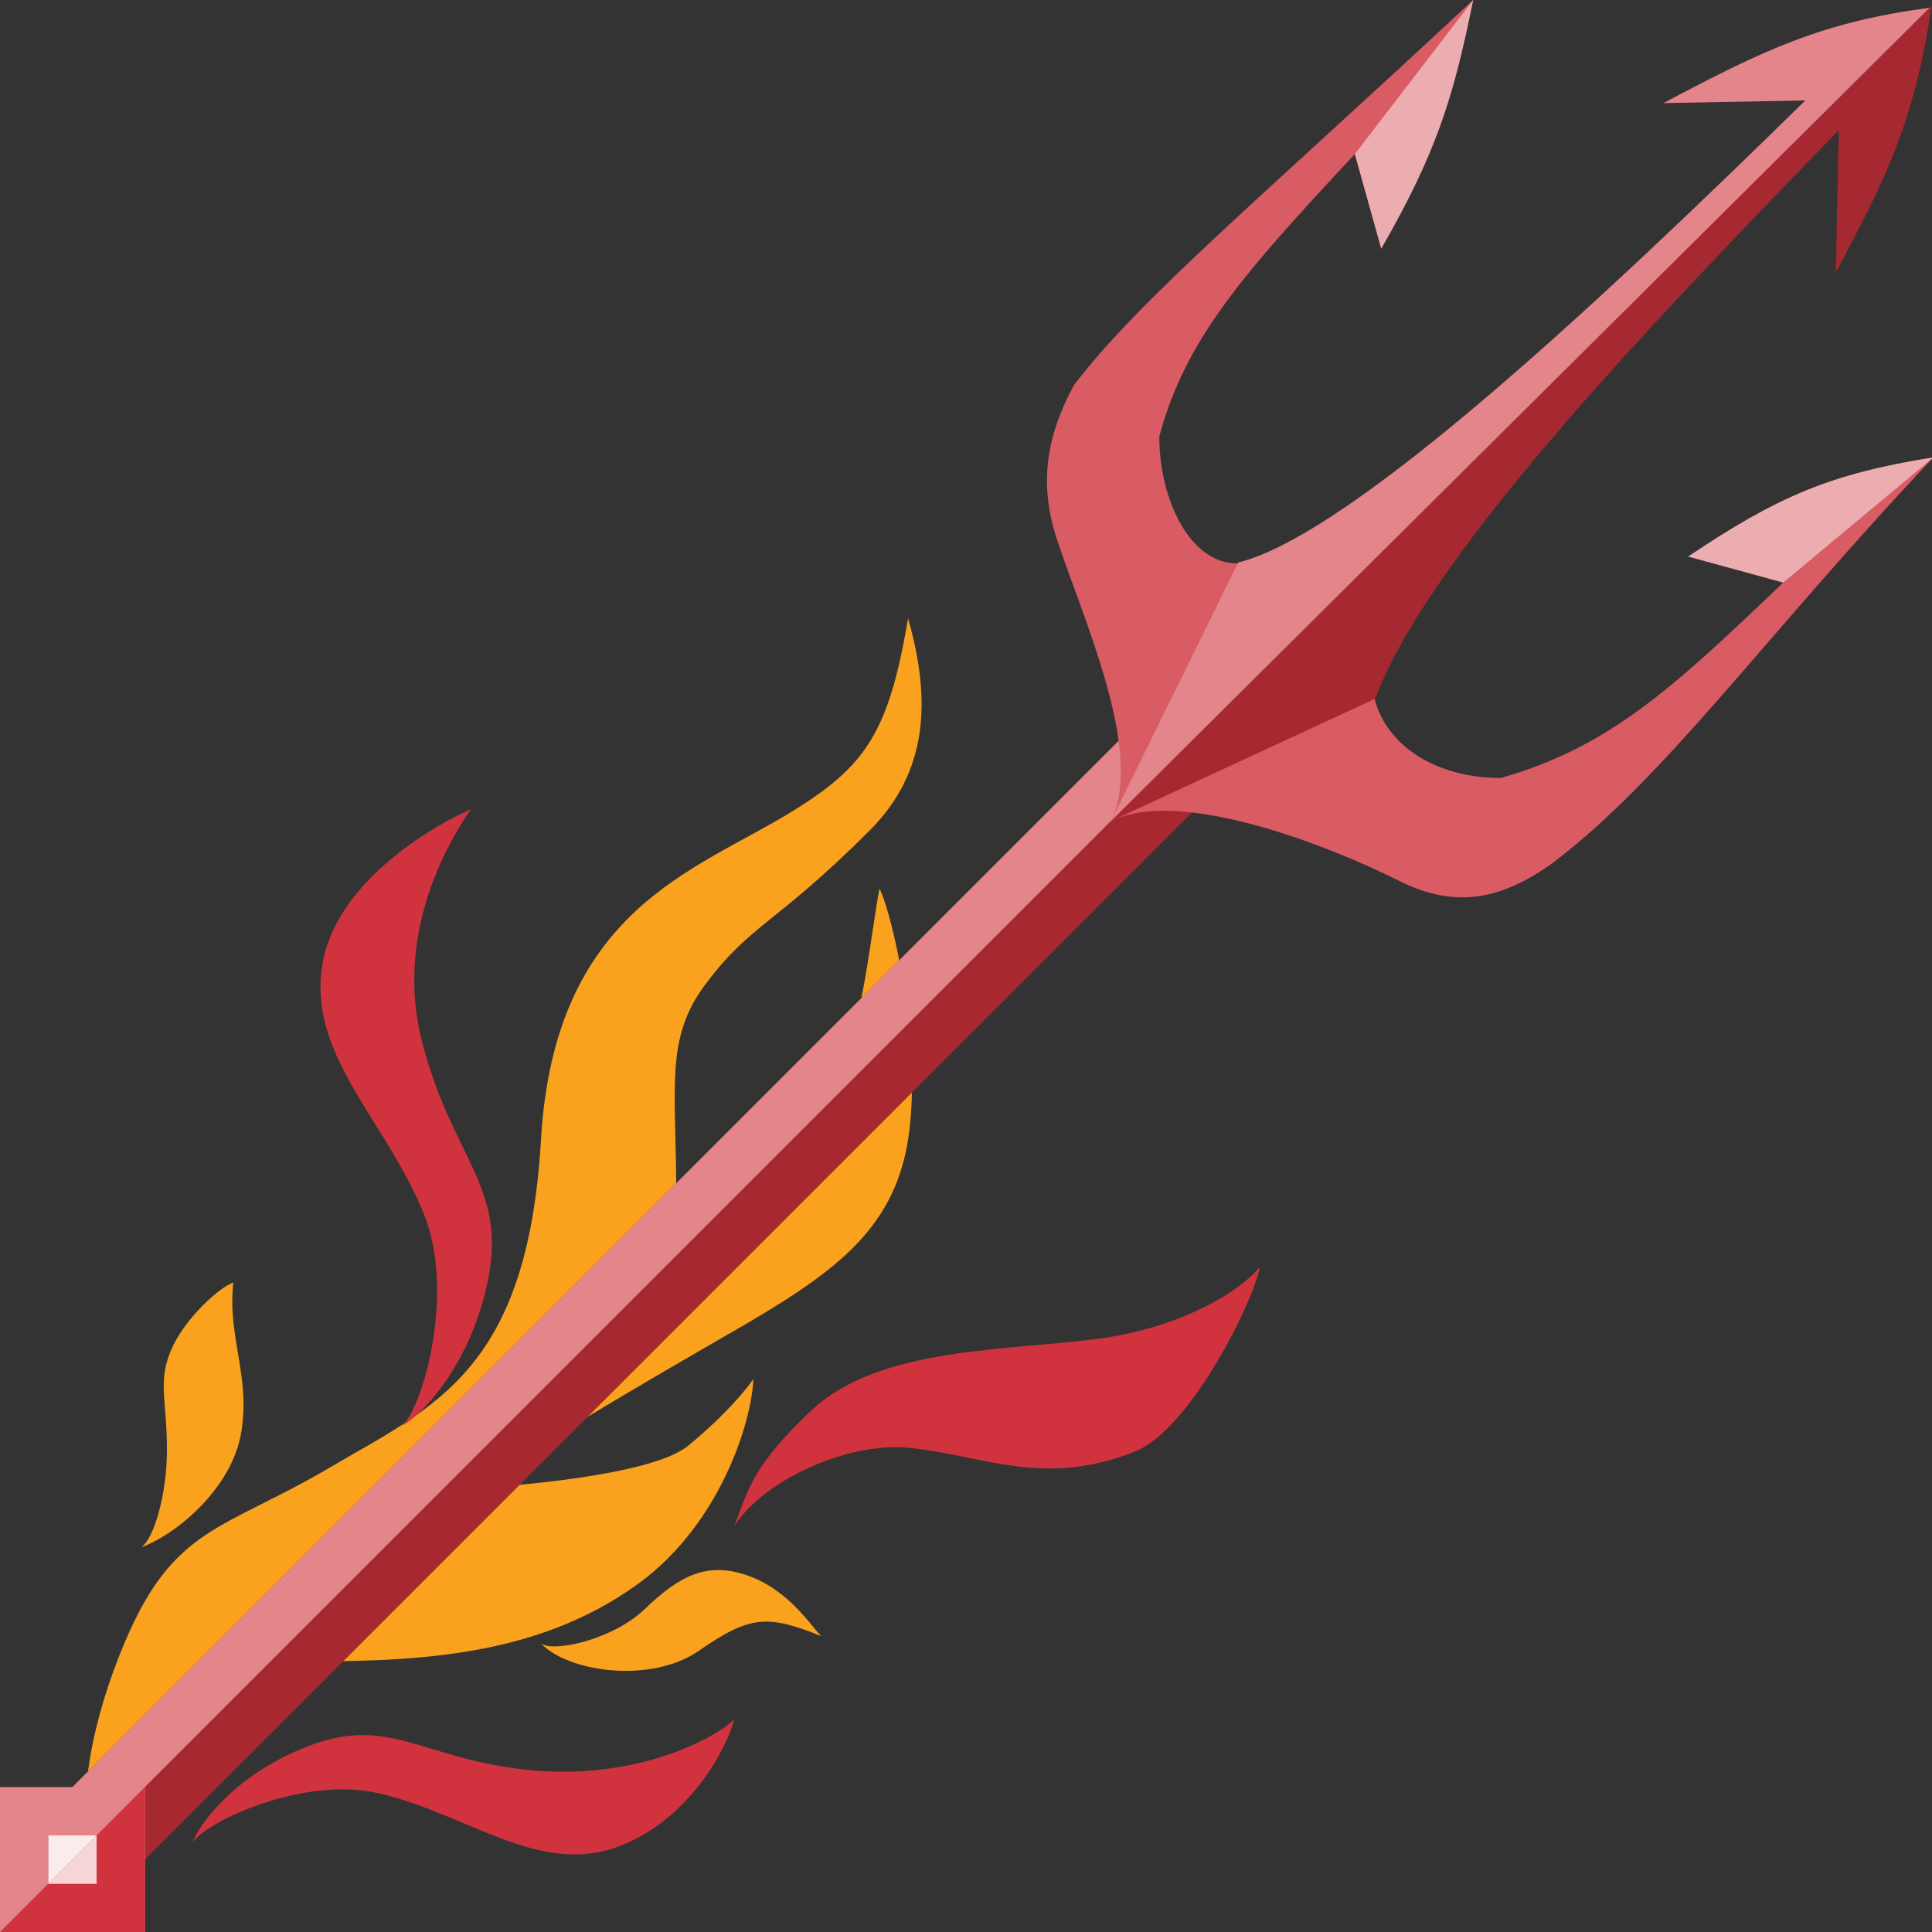 <svg fill="none" viewBox="0 0 50 50" id="blazing_trident" xmlns="http://www.w3.org/2000/svg"><rect x="0" y="0" width="50" height="50" fill="#333333" stroke="none"/><g clip-path="url(#adia)"><path d="M3.23 42.5c-1.038 2.454-1.272 4.748-.73 5.5.914-1.444 3.519-5 5-5 3 0 6.278-.033 9-2 2.178-1.574 2.967-4.283 2.996-5.31-.167.251-.737.948-1.687 1.726-.95.78-4.673 1.047-5.309 1.084.665-.693 4.41-2.852 6.317-3.953l.083-.047c2.6-1.5 4.219-2.608 4.6-5 .372-2.331-.367-5.738-.736-6.5-.156.612-.473 4.007-1.264 5.5-.79 1.493-3.264 1.914-4 2.5.013-2.8-.316-4.078.737-5.5 1.173-1.584 1.83-1.568 4.263-4 1.5-1.5 1.617-3.335 1-5.5-.5 3-1.128 3.842-3 5-2.483 1.536-6.15 2.51-6.5 8.5-.35 5.99-2.767 6.894-5.5 8.5-2.732 1.606-4 1.5-5.27 4.5Z" fill="#FAA21E"/><g clip-path="url(#adib)"><path d="m29.375 18.75 1.875 1.875L3.125 48.75 1.25 46.875 29.375 18.75Z" fill="#D0333D"/><path d="m29.375 18.75 1.875 1.875L3.125 48.75 1.25 46.875 29.375 18.75Z" fill="#000" fill-opacity=".2"/><path d="m29.375 18.75.935.935L2.185 47.81l-.935-.935L29.375 18.75Z" fill="#D0333D"/><path d="m29.375 18.75.935.935L2.185 47.81l-.935-.935L29.375 18.75Z" fill="#fff" fill-opacity=".4"/><path d="M27.792 9.97C29.493 7.737 32.55 5.2 38.125 0l-2.378 6.435-.683-2.45c-2.863 3.073-4.385 4.776-5.062 7.312 0 1.828.998 3.703 2.498 3.203l-3.75 6.75c.884-1.768-.725-5.247-1.4-7.302-.475-1.448-.26-2.676.442-3.977Z" fill="#D0333D"/><path d="M27.792 9.97C29.493 7.737 32.55 5.2 38.125 0l-2.378 6.435-.683-2.45c-2.863 3.073-4.385 4.776-5.062 7.312 0 1.828.998 3.703 2.498 3.203l-3.75 6.75c.884-1.768-.725-5.247-1.4-7.302-.475-1.448-.26-2.676.442-3.977Z" fill="#fff" fill-opacity=".2"/><path d="M36.19 22.787c-1.815-.912-5.672-2.42-7.44-1.537l6.75-3.75c0 1.5 1.375 2.635 3.341 2.635 2.792-.799 4.414-2.285 7.312-5.062l-2.45-.683L50 11.875c-4.332 4.587-6.878 8.232-9.833 10.47-1.346.96-2.525 1.172-3.978.442Z" fill="#D0333D"/><path d="M36.19 22.787c-1.815-.912-5.672-2.42-7.44-1.537l6.75-3.75c0 1.5 1.375 2.635 3.341 2.635 2.792-.799 4.414-2.285 7.312-5.062l-2.45-.683L50 11.875c-4.332 4.587-6.878 8.232-9.833 10.47-1.346.96-2.525 1.172-3.978.442Z" fill="#fff" fill-opacity=".2"/><path d="M47.586 3.367c-4.277 4.42-10.572 10.86-11.994 14.714l-6.842 3.17L49.991.146c-.458 3.012-1.156 4.425-2.478 6.897l.073-3.677Z" fill="#D0333D"/><path d="M47.586 3.367c-4.277 4.42-10.572 10.86-11.994 14.714l-6.842 3.17L49.991.146c-.458 3.012-1.156 4.425-2.478 6.897l.073-3.677Z" fill="#000" fill-opacity=".2"/><path d="M32.044 14.558c2.942-.722 9.459-6.836 14.679-11.959l-3.672.069C45.69 1.267 47.179.569 49.936.202L28.75 21.25l3.294-6.692Z" fill="#D0333D"/><path d="M32.044 14.558c2.942-.722 9.459-6.836 14.679-11.959l-3.672.069C45.69 1.267 47.179.569 49.936.202L28.75 21.25l3.294-6.692Z" fill="#fff" fill-opacity=".4"/><path d="M43.689 14.404c2.322-1.562 3.701-2.147 6.35-2.568l-3.889 3.24-2.461-.672Z" fill="#D0333D"/><path d="M43.689 14.404c2.322-1.562 3.701-2.147 6.35-2.568l-3.889 3.24-2.461-.672Z" fill="#fff" fill-opacity=".6"/><path d="m35.747 6.435-.683-2.45L38.125 0c-.511 2.544-.957 3.958-2.378 6.435Z" fill="#D0333D"/><path d="m35.747 6.435-.683-2.45L38.125 0c-.511 2.544-.957 3.958-2.378 6.435Z" fill="#fff" fill-opacity=".6"/><path d="M0 46.25h3.75V50H0v-3.75Z" fill="#D0333D"/><path d="M0 46.25h3.75V50H0v-3.75Z" fill="#fff" fill-opacity=".4"/><path d="M3.75 50H0l3.75-3.75V50Z" fill="#D0333D"/><path d="M1.25 47.5H2.5v1.25H1.25V47.5Z" fill="#D0333D"/><path d="M1.25 47.5H2.5v1.25H1.25V47.5Z" fill="#fff" fill-opacity=".9"/><path d="m2.5 47.5-1.25 1.25H2.5V47.5Z" fill="#D0333D"/><path d="m2.5 47.5-1.25 1.25H2.5V47.5Z" fill="#fff" fill-opacity=".8"/></g><path d="M23.515 37.47c-1.569-.158-3.76.834-4.515 2.03.361-.936.467-1.557 2-3 1.764-1.66 5.108-1.534 7.468-1.86 2.242-.31 3.705-1.303 4.134-1.851-.096.73-1.753 4.195-3.237 4.78-2.373.938-3.89.098-5.85-.1Z" fill="#D0333D"/><path d="M16.687 41.642c-.818.787-2.362 1.134-2.687.89.703.743 2.85 1.05 4.09.187 1.326-.92 1.779-.931 3.161-.378-.298-.311-.848-1.184-1.875-1.557-1.091-.395-1.814.017-2.689.858ZM4.32 37.576c-.007 1.103-.341 2.28-.676 2.471.908-.325 2.363-1.524 2.601-2.987.239-1.463-.362-2.447-.207-3.87-.383.14-1.209.91-1.557 1.633-.435.904-.152 1.374-.16 2.753Z" fill="#FAA21E"/><path d="M10.978 31.44c.785 1.967.013 4.864-.561 5.459.65-.406 1.803-1.712 2.219-3.808.478-2.412-.96-3.149-1.723-6.17-.725-2.87.795-5.287 1.276-5.979-.741.31-3.378 1.737-3.82 3.884-.498 2.417 1.628 4.154 2.61 6.613ZM9.761 46.401c-1.863-.419-4.331.68-4.779 1.276.268-.636 1.267-1.848 3.073-2.516 2.079-.769 2.94.406 5.737.656 2.658.237 4.66-.79 5.208-1.317-.17.703-1.134 2.584-2.982 3.283-2.08.787-3.928-.858-6.257-1.382Z" fill="#D0333D"/></g><defs><clipPath id="adia"><path fill="#fff" transform="matrix(-1 0 0 1 50 0)" d="M0 0h50v50H0z"/></clipPath><clipPath id="adib"><path fill="#fff" d="M0 0h50v50H0z"/></clipPath></defs></svg>